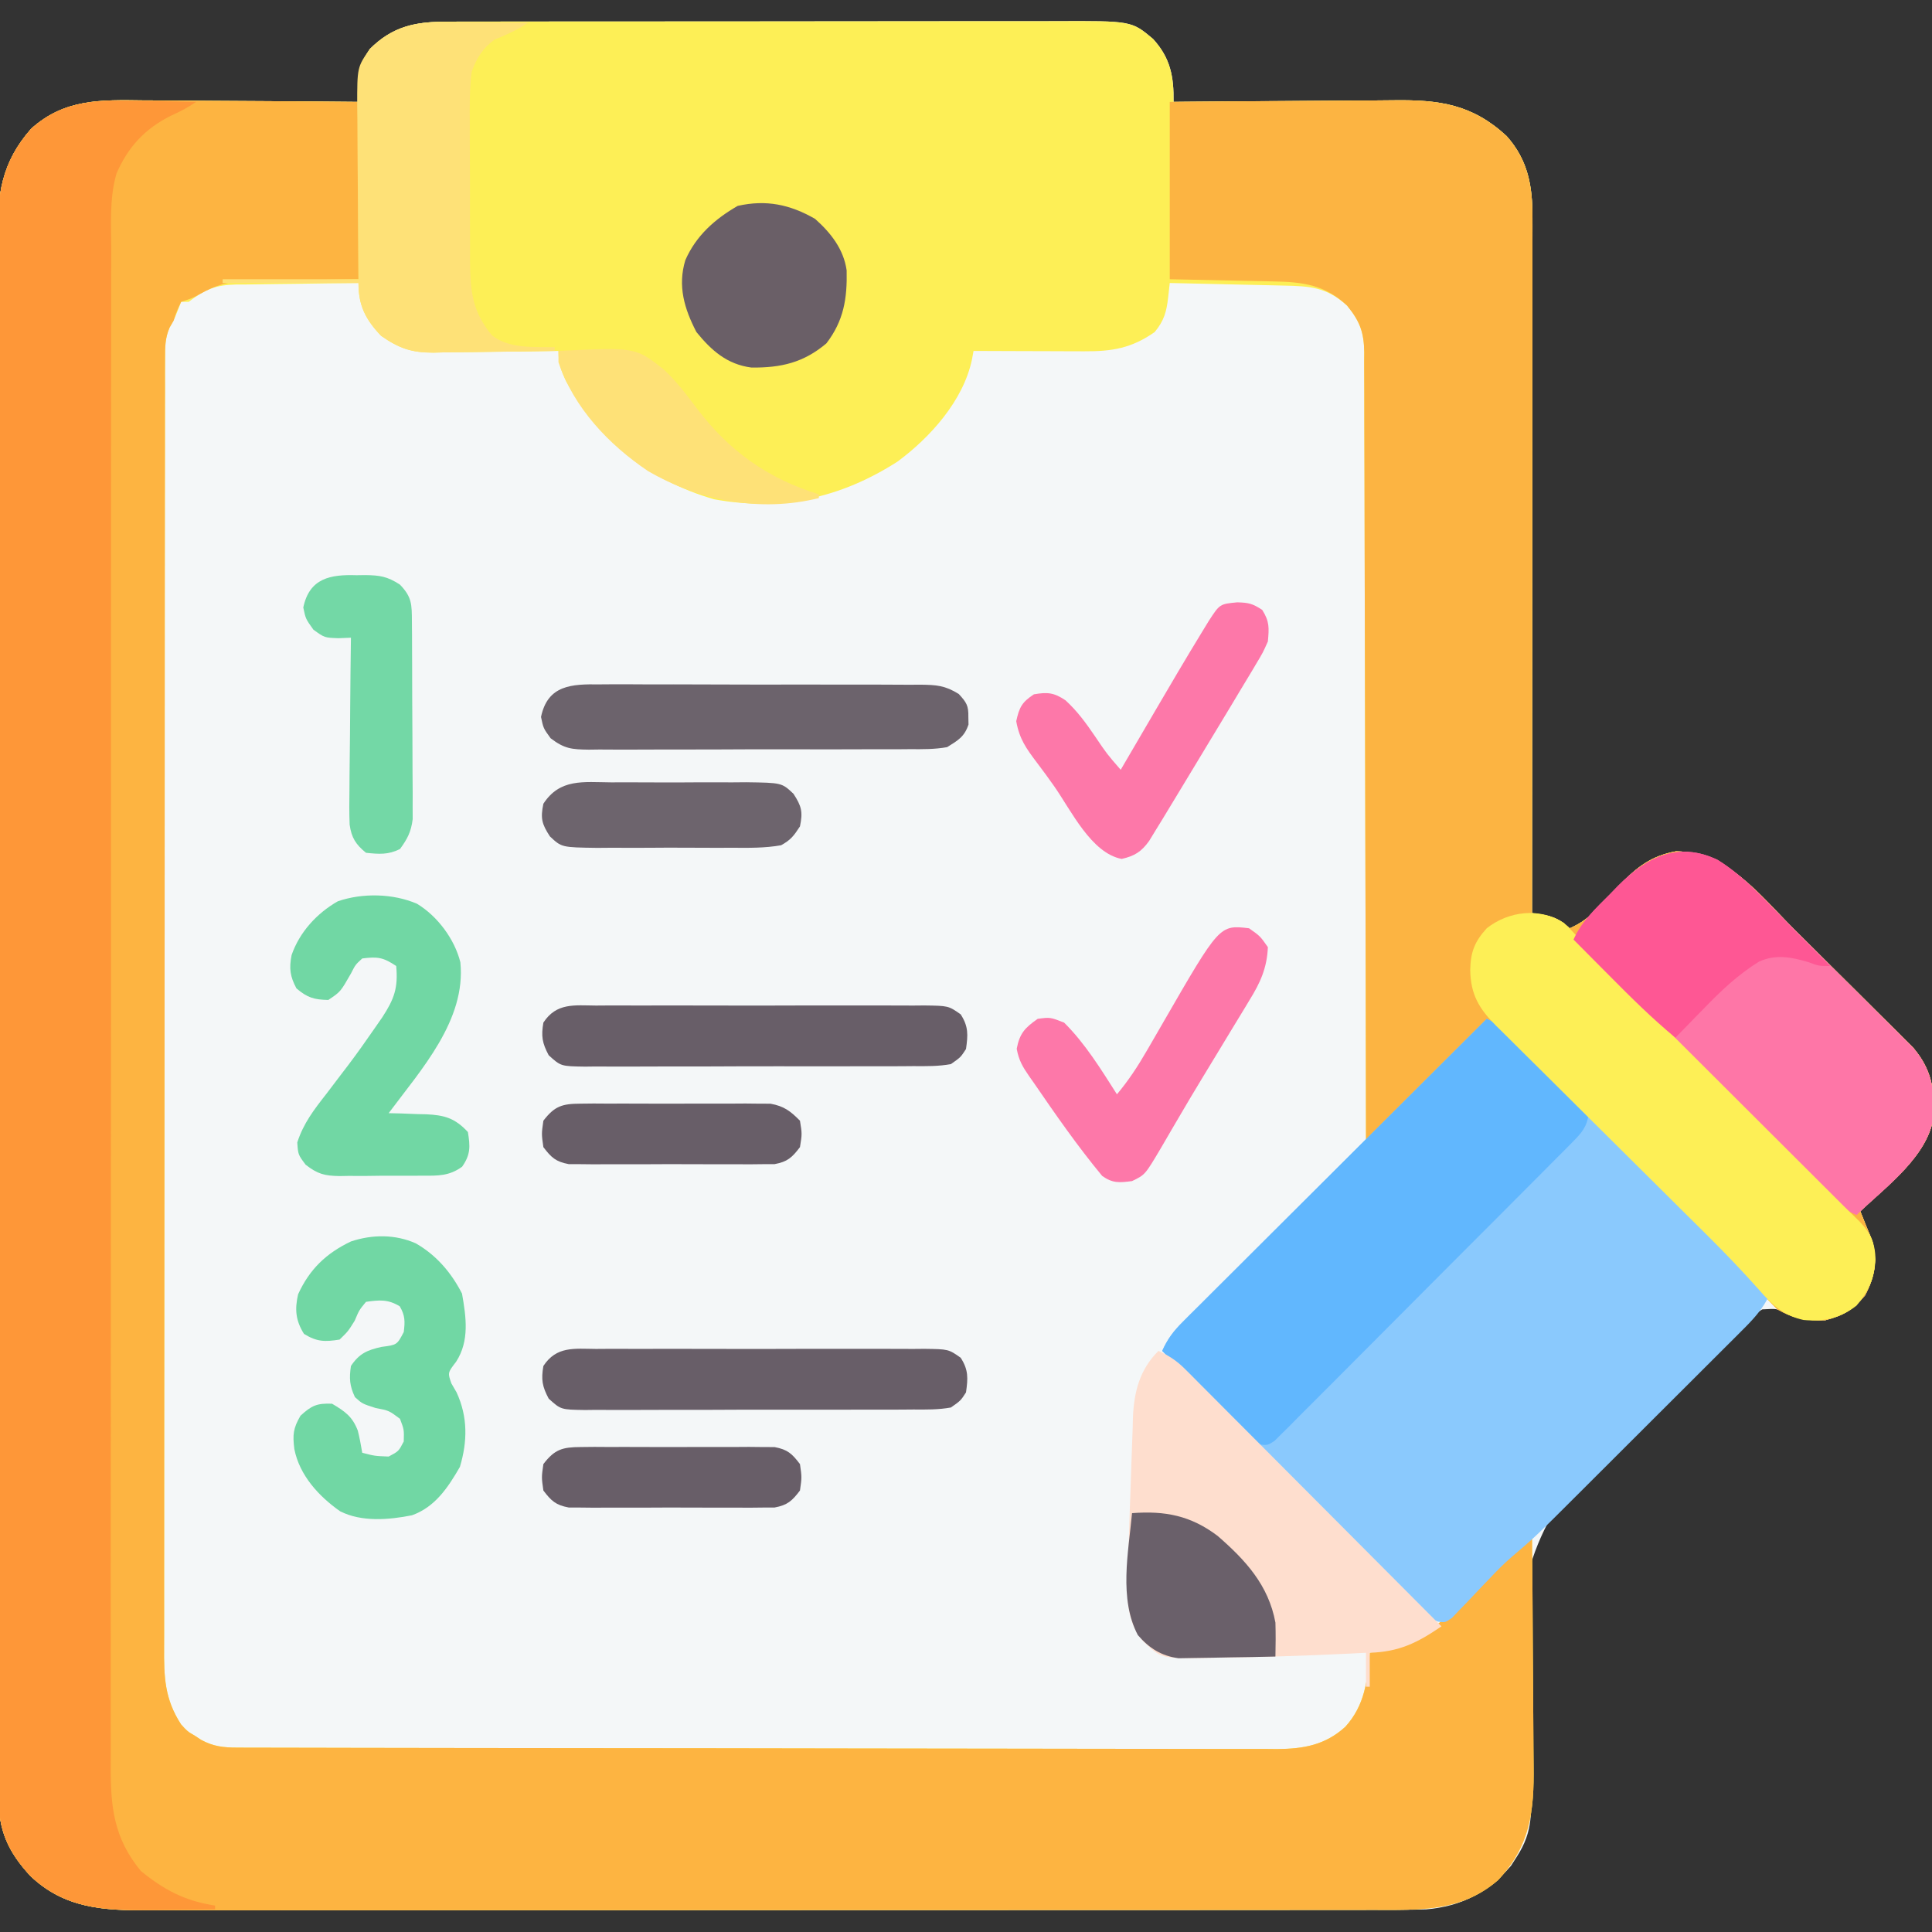 <?xml version="1.0" encoding="UTF-8"?>
<svg version="1.1" xmlns="http://www.w3.org/2000/svg" width="512" height="512">
<rect width="100%" height="100%" fill="#333333" stroke="none"/>
<path d="M0 0 C1.127 -0.006 1.127 -0.006 2.276 -0.012 C4.776 -0.022 7.276 -0.018 9.776 -0.014 C11.575 -0.018 13.374 -0.023 15.174 -0.029 C20.05 -0.043 24.926 -0.043 29.802 -0.041 C33.877 -0.04 37.953 -0.045 42.028 -0.049 C51.646 -0.061 61.263 -0.061 70.88 -0.055 C80.791 -0.049 90.701 -0.061 100.612 -0.083 C109.131 -0.1 117.65 -0.106 126.169 -0.103 C131.253 -0.101 136.336 -0.104 141.42 -0.118 C146.202 -0.13 150.984 -0.128 155.766 -0.115 C157.516 -0.113 159.267 -0.116 161.018 -0.124 C181.091 -0.212 181.091 -0.212 186.796 4.571 C191.442 9.648 192.335 14.63 192.233 21.261 C193.575 21.247 193.575 21.247 194.944 21.234 C203.403 21.153 211.862 21.093 220.321 21.053 C224.669 21.033 229.017 21.004 233.366 20.959 C237.567 20.915 241.768 20.892 245.97 20.881 C247.568 20.874 249.165 20.859 250.763 20.838 C262.723 20.682 271.445 21.933 280.507 30.327 C286.231 36.738 287.387 43.699 287.354 52.031 C287.355 53.212 287.355 53.212 287.356 54.417 C287.358 57.058 287.352 59.699 287.347 62.34 C287.347 64.232 287.347 66.124 287.347 68.016 C287.348 73.156 287.342 78.297 287.335 83.437 C287.329 88.807 287.328 94.178 287.327 99.548 C287.324 109.72 287.315 119.891 287.305 130.062 C287.294 141.641 287.289 153.22 287.284 164.799 C287.273 188.62 287.256 212.44 287.233 236.261 C288.174 236.393 289.115 236.526 290.085 236.663 C293.333 237.28 294.796 238.104 297.233 240.261 C300.331 238.892 302.346 237.351 304.659 234.89 C305.291 234.233 305.924 233.576 306.575 232.899 C307.882 231.523 309.184 230.143 310.481 228.759 C315.035 224.049 318.82 221.065 325.421 219.862 C339.095 220.039 347.511 231.378 356.534 240.358 C357.246 241.066 357.246 241.066 357.972 241.787 C360.474 244.275 362.974 246.765 365.471 249.258 C368.037 251.819 370.613 254.37 373.191 256.92 C375.187 258.898 377.177 260.882 379.164 262.868 C380.568 264.267 381.979 265.66 383.39 267.052 C384.245 267.91 385.1 268.768 385.981 269.652 C386.732 270.399 387.482 271.146 388.256 271.916 C393.073 277.628 393.917 282.758 393.687 290.03 C392.212 300.546 381.527 308.259 374.233 315.261 C375.275 317.875 376.326 320.481 377.421 323.073 C378.816 328.548 378.112 332.598 375.483 337.573 C372.291 341.387 369.767 342.848 364.983 344.136 C360.849 344.274 358.143 343.456 354.347 341.952 C351.97 341.053 351.97 341.053 348.233 341.261 C346.112 342.622 344.235 343.983 342.287 345.562 C341.703 346.027 341.119 346.492 340.518 346.971 C332.78 353.202 325.351 359.78 318.046 366.511 C317.339 367.16 316.632 367.809 315.904 368.477 C297.265 385.757 284.987 400.987 283.924 427.05 C283.646 440.06 284.539 453.295 286.307 466.186 C287.331 473.913 287.592 479.539 283.233 486.261 C282.456 487.475 282.456 487.475 281.663 488.714 C275.572 495.753 268.52 499.465 259.233 500.261 C254.532 500.408 249.831 500.4 245.127 500.394 C243.679 500.396 242.232 500.399 240.785 500.401 C236.816 500.407 232.847 500.407 228.878 500.406 C224.595 500.406 220.311 500.411 216.027 500.416 C207.638 500.424 199.25 500.427 190.861 500.428 C184.042 500.428 177.223 500.43 170.404 500.433 C151.067 500.442 131.731 500.447 112.394 500.446 C111.352 500.446 110.31 500.446 109.236 500.446 C107.671 500.446 107.671 500.446 106.075 500.446 C89.161 500.445 72.248 500.455 55.335 500.469 C37.965 500.484 20.596 500.49 3.226 500.49 C-6.524 500.489 -16.275 500.492 -26.025 500.503 C-34.326 500.512 -42.627 500.514 -50.927 500.507 C-55.161 500.504 -59.395 500.504 -63.629 500.513 C-67.508 500.52 -71.386 500.519 -75.265 500.51 C-76.666 500.509 -78.066 500.511 -79.466 500.516 C-91.423 500.561 -101.709 499.993 -110.716 491.401 C-116.635 484.998 -119.139 479.375 -119.15 470.618 C-119.155 469.877 -119.16 469.136 -119.165 468.372 C-119.178 465.892 -119.169 463.414 -119.161 460.934 C-119.166 459.137 -119.172 457.339 -119.179 455.542 C-119.196 450.606 -119.194 445.67 -119.188 440.734 C-119.185 435.409 -119.2 430.085 -119.212 424.76 C-119.233 414.33 -119.238 403.899 -119.236 393.469 C-119.235 384.991 -119.238 376.513 -119.246 368.035 C-119.248 365.593 -119.25 363.152 -119.252 360.71 C-119.253 359.495 -119.254 358.28 -119.255 357.028 C-119.274 334.043 -119.273 311.057 -119.266 288.071 C-119.261 267.043 -119.282 246.015 -119.315 224.986 C-119.348 203.396 -119.364 181.806 -119.359 160.215 C-119.357 148.093 -119.362 135.971 -119.387 123.849 C-119.408 113.529 -119.412 103.209 -119.393 92.889 C-119.383 87.624 -119.382 82.359 -119.403 77.094 C-119.422 72.272 -119.417 67.451 -119.394 62.629 C-119.39 60.887 -119.394 59.144 -119.408 57.402 C-119.492 45.894 -118.395 37.312 -110.517 28.386 C-101.664 20.395 -91.984 20.719 -80.7 20.87 C-79.054 20.878 -77.408 20.883 -75.761 20.887 C-71.456 20.902 -67.151 20.942 -62.845 20.986 C-58.441 21.027 -54.036 21.045 -49.632 21.065 C-41.01 21.108 -32.388 21.176 -23.767 21.261 C-23.79 20.006 -23.813 18.752 -23.837 17.46 C-23.914 13.311 -23.112 10.779 -20.767 7.261 C-14.657 1.151 -8.403 -0.046 0 0 Z " fill="#F4F7F8" transform="translate(118.767,5.739)"/>
<path d="M0 0 C1.127 -0.006 1.127 -0.006 2.276 -0.012 C4.776 -0.022 7.276 -0.018 9.776 -0.014 C11.575 -0.018 13.374 -0.023 15.174 -0.029 C20.05 -0.043 24.926 -0.043 29.802 -0.041 C33.877 -0.04 37.953 -0.045 42.028 -0.049 C51.646 -0.061 61.263 -0.061 70.88 -0.055 C80.791 -0.049 90.701 -0.061 100.612 -0.083 C109.131 -0.1 117.65 -0.106 126.169 -0.103 C131.253 -0.101 136.336 -0.104 141.42 -0.118 C146.202 -0.13 150.984 -0.128 155.766 -0.115 C157.516 -0.113 159.267 -0.116 161.018 -0.124 C181.091 -0.212 181.091 -0.212 186.796 4.571 C191.442 9.648 192.335 14.63 192.233 21.261 C193.575 21.247 193.575 21.247 194.944 21.234 C203.403 21.153 211.862 21.093 220.321 21.053 C224.669 21.033 229.017 21.004 233.366 20.959 C237.567 20.915 241.768 20.892 245.97 20.881 C247.568 20.874 249.165 20.859 250.763 20.838 C262.723 20.682 271.445 21.933 280.507 30.327 C286.231 36.738 287.387 43.699 287.354 52.031 C287.355 53.212 287.355 53.212 287.356 54.417 C287.358 57.058 287.352 59.699 287.347 62.34 C287.347 64.232 287.347 66.124 287.347 68.016 C287.348 73.156 287.342 78.297 287.335 83.437 C287.329 88.807 287.328 94.178 287.327 99.548 C287.324 109.72 287.315 119.891 287.305 130.062 C287.294 141.641 287.289 153.22 287.284 164.799 C287.273 188.62 287.256 212.44 287.233 236.261 C288.174 236.393 289.115 236.526 290.085 236.663 C293.333 237.28 294.796 238.104 297.233 240.261 C300.331 238.892 302.346 237.351 304.659 234.89 C305.291 234.233 305.924 233.576 306.575 232.899 C307.882 231.523 309.184 230.143 310.481 228.759 C315.035 224.049 318.82 221.065 325.421 219.862 C339.095 220.039 347.511 231.378 356.534 240.358 C357.246 241.066 357.246 241.066 357.972 241.787 C360.474 244.275 362.974 246.765 365.471 249.258 C368.037 251.819 370.613 254.37 373.191 256.92 C375.187 258.898 377.177 260.882 379.164 262.868 C380.568 264.267 381.979 265.66 383.39 267.052 C384.245 267.91 385.1 268.768 385.981 269.652 C386.732 270.399 387.482 271.146 388.256 271.916 C393.073 277.628 393.917 282.758 393.687 290.03 C392.212 300.546 381.527 308.259 374.233 315.261 C375.275 317.875 376.326 320.481 377.421 323.073 C378.816 328.548 378.112 332.598 375.483 337.573 C372.291 341.387 369.767 342.848 364.983 344.136 C359.948 344.304 356.631 343.769 352.233 341.261 C350.549 339.593 348.938 337.85 347.379 336.064 C343.087 331.245 338.672 326.588 334.11 322.023 C333.478 321.391 332.845 320.758 332.194 320.106 C330.184 318.098 328.172 316.094 326.159 314.089 C324.74 312.671 323.321 311.254 321.902 309.836 C318.207 306.144 314.509 302.456 310.81 298.769 C307.02 294.989 303.233 291.207 299.446 287.425 C292.045 280.034 284.64 272.646 277.233 265.261 C274.376 266.557 272.332 267.918 270.133 270.15 C269.556 270.73 268.979 271.311 268.384 271.909 C267.469 272.845 267.469 272.845 266.534 273.8 C265.899 274.441 265.263 275.081 264.608 275.742 C262.582 277.785 260.564 279.835 258.546 281.886 C256.516 283.943 254.486 285.998 252.452 288.051 C251.187 289.328 249.925 290.608 248.666 291.89 C247.207 293.366 245.723 294.816 244.233 296.261 C243.903 296.261 243.573 296.261 243.233 296.261 C243.232 295.158 243.23 294.056 243.229 292.92 C243.192 266.104 243.133 239.289 243.05 212.474 C243.01 199.506 242.977 186.539 242.962 173.571 C242.949 162.27 242.923 150.969 242.879 139.667 C242.856 133.682 242.841 127.697 242.842 121.712 C242.842 116.08 242.824 110.448 242.792 104.816 C242.784 102.748 242.782 100.68 242.788 98.612 C242.794 95.789 242.776 92.967 242.752 90.144 C242.76 89.325 242.768 88.506 242.776 87.662 C242.697 82.403 241.678 79.453 238.233 75.261 C232.82 70.375 228.474 70.085 221.409 69.944 C220.548 69.924 219.686 69.903 218.799 69.881 C216.048 69.816 213.297 69.757 210.546 69.698 C208.681 69.655 206.815 69.611 204.95 69.567 C200.378 69.46 195.806 69.359 191.233 69.261 C191.021 71.156 191.021 71.156 190.804 73.089 C190.381 76.857 189.721 79.275 187.233 82.261 C181.128 86.543 175.922 87.405 168.628 87.358 C167.789 87.357 166.95 87.356 166.085 87.354 C163.405 87.348 160.726 87.336 158.046 87.323 C156.229 87.318 154.412 87.314 152.595 87.31 C148.141 87.299 143.687 87.281 139.233 87.261 C139.09 88.034 138.947 88.807 138.8 89.604 C136.482 100.479 127.772 110.165 119.085 116.589 C104.091 126.205 88.084 129.786 70.483 126.577 C53.108 121.544 40.122 111.011 31.233 95.261 C29.868 92.261 29.233 90.575 29.233 87.261 C27.471 87.292 27.471 87.292 25.673 87.324 C21.291 87.397 16.91 87.443 12.528 87.48 C10.636 87.5 8.743 87.528 6.851 87.562 C4.123 87.611 1.396 87.634 -1.333 87.651 C-2.591 87.682 -2.591 87.682 -3.875 87.714 C-9.682 87.716 -12.985 86.592 -17.767 83.261 C-21.885 78.92 -23.767 75.262 -23.767 69.261 C-29.211 69.305 -34.655 69.375 -40.1 69.468 C-41.95 69.496 -43.801 69.518 -45.651 69.532 C-48.318 69.553 -50.983 69.6 -53.649 69.651 C-54.883 69.653 -54.883 69.653 -56.141 69.655 C-61.652 69.794 -64.403 70.91 -68.767 74.261 C-69.427 74.261 -70.087 74.261 -70.767 74.261 C-71.055 75.003 -71.344 75.746 -71.642 76.511 C-72.767 79.261 -72.767 79.261 -73.821 81.052 C-75.052 83.928 -75.02 86.225 -75.024 89.353 C-75.03 90.61 -75.037 91.867 -75.043 93.162 C-75.04 94.56 -75.037 95.957 -75.034 97.355 C-75.038 98.838 -75.042 100.32 -75.048 101.803 C-75.06 105.883 -75.06 109.963 -75.057 114.043 C-75.057 118.441 -75.068 122.84 -75.077 127.238 C-75.094 135.857 -75.1 144.477 -75.101 153.096 C-75.102 160.102 -75.106 167.108 -75.112 174.114 C-75.13 193.972 -75.139 213.829 -75.137 233.686 C-75.137 235.293 -75.137 235.293 -75.137 236.932 C-75.137 238.004 -75.137 239.076 -75.137 240.181 C-75.136 257.557 -75.155 274.934 -75.183 292.31 C-75.212 310.146 -75.226 327.982 -75.224 345.819 C-75.224 355.835 -75.229 365.851 -75.251 375.867 C-75.269 384.395 -75.273 392.923 -75.26 401.452 C-75.253 405.803 -75.253 410.154 -75.27 414.506 C-75.286 418.491 -75.283 422.475 -75.266 426.46 C-75.263 427.9 -75.266 429.341 -75.277 430.781 C-75.335 438.698 -75.143 444.532 -70.767 451.261 C-69.073 453.116 -69.073 453.116 -67.204 454.198 C-66.625 454.578 -66.046 454.959 -65.45 455.351 C-62.2 457.108 -59.525 457.387 -55.906 457.395 C-54.899 457.399 -53.891 457.404 -52.853 457.408 C-51.187 457.408 -51.187 457.408 -49.488 457.408 C-48.311 457.412 -47.134 457.415 -45.921 457.419 C-42.648 457.428 -39.376 457.433 -36.103 457.435 C-32.575 457.439 -29.047 457.449 -25.52 457.458 C-16.997 457.477 -8.475 457.487 0.048 457.496 C4.061 457.501 8.074 457.506 12.087 457.511 C25.427 457.528 38.768 457.543 52.108 457.55 C55.57 457.552 59.032 457.554 62.494 457.556 C63.355 457.556 64.215 457.557 65.102 457.557 C79.041 457.566 92.981 457.591 106.92 457.623 C121.231 457.657 135.542 457.675 149.852 457.678 C157.887 457.68 165.922 457.689 173.958 457.714 C180.801 457.736 187.644 457.744 194.487 457.734 C197.978 457.73 201.468 457.732 204.959 457.751 C208.746 457.769 212.533 457.762 216.32 457.748 C217.419 457.759 218.518 457.77 219.651 457.782 C226.707 457.722 232.389 456.744 237.753 451.884 C242.968 446.119 243.608 439.67 244.233 432.261 C244.923 432.114 245.613 431.967 246.323 431.815 C247.263 431.591 248.203 431.367 249.171 431.136 C250.087 430.927 251.004 430.718 251.948 430.503 C261.739 426.801 268.605 419.238 275.733 411.886 C277.23 410.354 278.728 408.825 280.229 407.299 C281.571 405.932 282.907 404.559 284.243 403.185 C286.233 401.261 286.233 401.261 287.233 401.261 C287.326 411.014 287.397 420.768 287.441 430.522 C287.461 435.052 287.49 439.581 287.535 444.111 C287.579 448.488 287.603 452.864 287.613 457.241 C287.62 458.905 287.635 460.57 287.656 462.234 C287.807 474.27 286.786 483.332 278.288 492.468 C268.545 500.969 257.323 500.409 245.127 500.394 C243.679 500.396 242.232 500.399 240.785 500.401 C236.816 500.407 232.847 500.407 228.878 500.406 C224.595 500.406 220.311 500.411 216.027 500.416 C207.638 500.424 199.25 500.427 190.861 500.428 C184.042 500.428 177.223 500.43 170.404 500.433 C151.067 500.442 131.731 500.447 112.394 500.446 C111.352 500.446 110.31 500.446 109.236 500.446 C107.671 500.446 107.671 500.446 106.075 500.446 C89.161 500.445 72.248 500.455 55.335 500.469 C37.965 500.484 20.596 500.49 3.226 500.49 C-6.524 500.489 -16.275 500.492 -26.025 500.503 C-34.326 500.512 -42.627 500.514 -50.927 500.507 C-55.161 500.504 -59.395 500.504 -63.629 500.513 C-67.508 500.52 -71.386 500.519 -75.265 500.51 C-76.666 500.509 -78.066 500.511 -79.466 500.516 C-91.423 500.561 -101.709 499.993 -110.716 491.401 C-116.635 484.998 -119.139 479.375 -119.15 470.618 C-119.155 469.877 -119.16 469.136 -119.165 468.372 C-119.178 465.892 -119.169 463.414 -119.161 460.934 C-119.166 459.137 -119.172 457.339 -119.179 455.542 C-119.196 450.606 -119.194 445.67 -119.188 440.734 C-119.185 435.409 -119.2 430.085 -119.212 424.76 C-119.233 414.33 -119.238 403.899 -119.236 393.469 C-119.235 384.991 -119.238 376.513 -119.246 368.035 C-119.248 365.593 -119.25 363.152 -119.252 360.71 C-119.253 359.495 -119.254 358.28 -119.255 357.028 C-119.274 334.043 -119.273 311.057 -119.266 288.071 C-119.261 267.043 -119.282 246.015 -119.315 224.986 C-119.348 203.396 -119.364 181.806 -119.359 160.215 C-119.357 148.093 -119.362 135.971 -119.387 123.849 C-119.408 113.529 -119.412 103.209 -119.393 92.889 C-119.383 87.624 -119.382 82.359 -119.403 77.094 C-119.422 72.272 -119.417 67.451 -119.394 62.629 C-119.39 60.887 -119.394 59.144 -119.408 57.402 C-119.492 45.894 -118.395 37.312 -110.517 28.386 C-101.664 20.395 -91.984 20.719 -80.7 20.87 C-79.054 20.878 -77.408 20.883 -75.761 20.887 C-71.456 20.902 -67.151 20.942 -62.845 20.986 C-58.441 21.027 -54.036 21.045 -49.632 21.065 C-41.01 21.108 -32.388 21.176 -23.767 21.261 C-23.79 20.006 -23.813 18.752 -23.837 17.46 C-23.914 13.311 -23.112 10.779 -20.767 7.261 C-14.657 1.151 -8.403 -0.046 0 0 Z " fill="#FDEF56" transform="translate(118.767,5.739)"/>
<path d="M0 0 C1.646 0.007 3.292 0.013 4.939 0.017 C9.244 0.032 13.55 0.072 17.855 0.116 C23.036 0.164 28.216 0.182 33.397 0.206 C41.243 0.244 49.088 0.321 56.934 0.391 C56.934 15.901 56.934 31.411 56.934 47.391 C39.434 47.641 39.434 47.641 33.959 47.688 C32.503 47.718 31.046 47.749 29.59 47.781 C28.485 47.783 28.485 47.783 27.358 47.785 C22.428 47.919 18.974 49.02 14.672 51.439 C12.934 52.391 12.934 52.391 9.934 53.391 C8.813 55.734 8.813 55.734 7.934 58.391 C7.59 58.98 7.246 59.57 6.891 60.178 C5.645 63.057 5.68 65.347 5.676 68.483 C5.67 69.74 5.663 70.997 5.657 72.292 C5.66 73.69 5.663 75.087 5.666 76.485 C5.662 77.967 5.658 79.45 5.652 80.933 C5.64 85.013 5.64 89.093 5.643 93.173 C5.643 97.571 5.632 101.97 5.623 106.368 C5.606 114.987 5.601 123.607 5.599 132.226 C5.599 139.232 5.594 146.238 5.588 153.244 C5.57 173.102 5.561 192.959 5.563 212.816 C5.563 214.423 5.563 214.423 5.563 216.062 C5.563 217.134 5.563 218.206 5.563 219.311 C5.564 236.687 5.545 254.064 5.517 271.44 C5.488 289.276 5.474 307.112 5.476 324.949 C5.477 334.965 5.471 344.981 5.45 354.997 C5.431 363.525 5.427 372.053 5.441 380.582 C5.447 384.933 5.447 389.284 5.43 393.636 C5.414 397.621 5.417 401.605 5.434 405.59 C5.437 407.03 5.434 408.47 5.423 409.911 C5.366 417.828 5.558 423.662 9.934 430.391 C11.627 432.246 11.627 432.246 13.496 433.328 C14.075 433.708 14.654 434.089 15.25 434.48 C18.5 436.238 21.175 436.517 24.794 436.525 C25.802 436.529 26.809 436.534 27.848 436.538 C29.513 436.538 29.513 436.538 31.212 436.538 C32.389 436.541 33.566 436.545 34.779 436.549 C38.052 436.558 41.325 436.563 44.597 436.565 C48.125 436.569 51.653 436.579 55.181 436.588 C63.703 436.607 72.225 436.617 80.748 436.626 C84.761 436.631 88.774 436.636 92.787 436.641 C106.128 436.658 119.468 436.673 132.808 436.68 C136.27 436.682 139.732 436.684 143.195 436.686 C144.055 436.686 144.916 436.687 145.802 436.687 C159.742 436.696 173.681 436.721 187.621 436.753 C201.931 436.786 216.242 436.804 230.552 436.808 C238.588 436.81 246.623 436.819 254.658 436.844 C261.501 436.866 268.344 436.874 275.187 436.864 C278.678 436.86 282.168 436.861 285.659 436.881 C289.446 436.899 293.233 436.892 297.02 436.878 C298.119 436.889 299.218 436.9 300.351 436.912 C307.407 436.852 313.089 435.874 318.453 431.014 C323.669 425.249 324.308 418.8 324.934 411.391 C325.623 411.244 326.313 411.097 327.023 410.945 C327.963 410.721 328.903 410.497 329.871 410.266 C330.788 410.057 331.704 409.848 332.648 409.633 C342.439 405.931 349.305 398.368 356.434 391.016 C357.93 389.484 359.428 387.955 360.929 386.429 C362.272 385.062 363.608 383.689 364.943 382.315 C366.934 380.391 366.934 380.391 367.934 380.391 C368.027 390.144 368.097 399.898 368.141 409.652 C368.162 414.182 368.19 418.711 368.235 423.241 C368.279 427.618 368.303 431.994 368.313 436.371 C368.32 438.035 368.335 439.7 368.357 441.364 C368.507 453.4 367.486 462.462 358.988 471.598 C349.246 480.099 338.023 479.539 325.827 479.524 C324.38 479.526 322.932 479.529 321.485 479.531 C317.516 479.537 313.547 479.537 309.578 479.536 C305.295 479.536 301.011 479.541 296.727 479.546 C288.339 479.554 279.95 479.557 271.561 479.558 C264.742 479.558 257.923 479.56 251.104 479.563 C231.767 479.572 212.431 479.577 193.094 479.576 C192.052 479.576 191.01 479.576 189.937 479.576 C188.371 479.576 188.371 479.576 186.775 479.576 C169.862 479.575 152.948 479.585 136.035 479.599 C118.666 479.613 101.296 479.62 83.926 479.619 C74.176 479.619 64.425 479.622 54.675 479.633 C46.374 479.642 38.074 479.644 29.773 479.637 C25.539 479.634 21.305 479.634 17.071 479.642 C13.192 479.65 9.314 479.649 5.435 479.64 C4.035 479.639 2.634 479.64 1.234 479.646 C-10.723 479.691 -21.009 479.122 -30.016 470.531 C-35.935 464.128 -38.439 458.505 -38.45 449.748 C-38.454 449.007 -38.459 448.266 -38.465 447.502 C-38.477 445.022 -38.469 442.543 -38.461 440.064 C-38.466 438.267 -38.472 436.469 -38.479 434.672 C-38.496 429.736 -38.493 424.8 -38.488 419.864 C-38.485 414.539 -38.5 409.215 -38.512 403.89 C-38.533 393.46 -38.538 383.029 -38.536 372.599 C-38.534 364.121 -38.538 355.643 -38.546 347.165 C-38.548 344.723 -38.55 342.282 -38.552 339.84 C-38.553 338.625 -38.554 337.41 -38.555 336.158 C-38.574 313.173 -38.573 290.187 -38.566 267.201 C-38.561 246.173 -38.581 225.144 -38.615 204.116 C-38.648 182.526 -38.663 160.936 -38.659 139.345 C-38.657 127.223 -38.662 115.101 -38.687 102.979 C-38.708 92.659 -38.711 82.339 -38.692 72.019 C-38.683 66.754 -38.682 61.489 -38.703 56.224 C-38.722 51.402 -38.717 46.581 -38.694 41.759 C-38.69 40.016 -38.694 38.274 -38.708 36.532 C-38.791 25.024 -37.695 16.442 -29.816 7.516 C-20.964 -0.475 -11.284 -0.151 0 0 Z " fill="#FDB441" transform="translate(38.066,26.609)"/>
<path d="M0 0 C18.107 -0.16 18.107 -0.16 25.865 -0.195 C31.145 -0.219 36.425 -0.247 41.705 -0.302 C45.965 -0.345 50.224 -0.369 54.485 -0.38 C56.104 -0.387 57.724 -0.401 59.344 -0.423 C71.375 -0.578 80.154 0.619 89.273 9.066 C94.998 15.477 96.153 22.438 96.12 30.77 C96.121 31.558 96.122 32.345 96.123 33.156 C96.124 35.797 96.119 38.438 96.114 41.079 C96.113 42.971 96.113 44.863 96.114 46.756 C96.114 51.896 96.108 57.036 96.101 62.176 C96.095 67.546 96.095 72.917 96.093 78.288 C96.09 88.459 96.082 98.63 96.072 108.802 C96.061 120.381 96.055 131.96 96.05 143.539 C96.04 167.359 96.022 191.18 96 215 C96.941 215.133 97.882 215.266 98.852 215.402 C102.1 216.019 103.562 216.843 106 219 C109.098 217.631 111.112 216.09 113.426 213.629 C114.058 212.972 114.69 212.315 115.342 211.639 C116.648 210.262 117.95 208.882 119.248 207.498 C123.801 202.788 127.587 199.804 134.188 198.602 C147.862 198.778 156.278 210.117 165.301 219.098 C166.012 219.805 166.012 219.805 166.738 220.527 C169.241 223.014 171.74 225.504 174.238 227.997 C176.804 230.558 179.38 233.11 181.957 235.659 C183.954 237.637 185.943 239.621 187.931 241.607 C189.335 243.007 190.746 244.399 192.157 245.791 C193.012 246.649 193.867 247.507 194.747 248.391 C195.874 249.512 195.874 249.512 197.023 250.655 C201.839 256.367 202.683 261.497 202.453 268.77 C200.978 279.285 190.294 286.998 183 294 C184.041 296.614 185.093 299.22 186.188 301.812 C187.583 307.287 186.878 311.337 184.25 316.312 C181.057 320.126 178.533 321.587 173.75 322.875 C168.715 323.043 165.397 322.509 161 320 C159.316 318.332 157.705 316.589 156.145 314.804 C151.854 309.984 147.438 305.327 142.876 300.763 C142.244 300.13 141.612 299.497 140.961 298.845 C138.951 296.838 136.938 294.833 134.926 292.828 C133.506 291.411 132.087 289.993 130.668 288.575 C126.973 284.884 123.275 281.196 119.577 277.508 C115.787 273.729 112 269.946 108.213 266.164 C100.811 258.773 93.407 251.386 86 244 C83.143 245.296 81.098 246.658 78.9 248.889 C78.034 249.76 78.034 249.76 77.151 250.648 C76.235 251.584 76.235 251.584 75.301 252.539 C74.347 253.5 74.347 253.5 73.375 254.481 C71.349 256.524 69.33 258.574 67.312 260.625 C65.283 262.682 63.252 264.738 61.218 266.79 C59.954 268.067 58.691 269.347 57.432 270.63 C55.974 272.105 54.489 273.556 53 275 C52.67 275 52.34 275 52 275 C51.999 273.897 51.997 272.795 51.996 271.659 C51.959 244.844 51.9 218.029 51.816 191.213 C51.776 178.246 51.744 165.278 51.729 152.311 C51.716 141.009 51.689 129.708 51.645 118.407 C51.623 112.422 51.607 106.437 51.608 100.452 C51.609 94.819 51.591 89.187 51.559 83.555 C51.55 81.487 51.549 79.419 51.554 77.351 C51.561 74.528 51.543 71.706 51.519 68.884 C51.527 68.065 51.535 67.246 51.542 66.402 C51.463 61.141 50.437 58.2 47 54 C41.218 48.522 35.273 47.704 27.539 47.586 C26.837 47.568 26.136 47.551 25.413 47.532 C22.817 47.47 20.221 47.423 17.625 47.375 C11.809 47.251 5.992 47.127 0 47 C0 31.49 0 15.98 0 0 Z " fill="#FCB442" transform="translate(310,27)"/>
<path d="M0 0 C1.452 0.02 2.905 0.038 4.357 0.055 C7.885 0.098 11.411 0.167 14.938 0.25 C12.621 1.794 10.689 2.832 8.188 3.938 C1.324 7.369 -3.16 12.239 -6.195 19.255 C-8.108 25.86 -7.613 32.919 -7.577 39.741 C-7.582 41.532 -7.59 43.323 -7.598 45.114 C-7.617 50.022 -7.611 54.931 -7.6 59.84 C-7.593 65.138 -7.609 70.437 -7.622 75.736 C-7.644 86.111 -7.644 96.487 -7.635 106.862 C-7.629 115.295 -7.63 123.728 -7.637 132.162 C-7.638 133.362 -7.639 134.562 -7.639 135.799 C-7.641 138.238 -7.643 140.676 -7.645 143.115 C-7.662 165.981 -7.653 188.848 -7.636 211.714 C-7.621 232.633 -7.636 253.551 -7.665 274.469 C-7.694 295.951 -7.705 317.433 -7.696 338.915 C-7.695 341.345 -7.694 343.775 -7.693 346.205 C-7.692 347.998 -7.692 347.998 -7.691 349.828 C-7.689 358.249 -7.699 366.671 -7.713 375.093 C-7.731 385.358 -7.731 395.623 -7.708 405.888 C-7.697 411.125 -7.694 416.361 -7.712 421.598 C-7.729 426.394 -7.723 431.19 -7.698 435.986 C-7.693 437.718 -7.697 439.451 -7.71 441.184 C-7.785 452.086 -6.914 460.35 0.25 469.062 C6.496 474.147 11.923 477.007 19.938 478.25 C19.938 478.58 19.938 478.91 19.938 479.25 C15.83 479.3 11.722 479.336 7.615 479.36 C6.221 479.37 4.827 479.383 3.434 479.401 C-8.915 479.552 -19.651 479.32 -29.012 470.391 C-34.931 463.987 -37.435 458.364 -37.446 449.607 C-37.451 448.866 -37.456 448.125 -37.461 447.361 C-37.474 444.882 -37.465 442.403 -37.457 439.923 C-37.462 438.126 -37.468 436.329 -37.475 434.531 C-37.492 429.595 -37.489 424.659 -37.484 419.723 C-37.481 414.399 -37.496 409.074 -37.508 403.75 C-37.529 393.319 -37.534 382.889 -37.532 372.458 C-37.531 363.98 -37.534 355.502 -37.542 347.024 C-37.544 344.582 -37.546 342.141 -37.548 339.7 C-37.549 338.485 -37.55 337.269 -37.551 336.018 C-37.57 313.032 -37.569 290.046 -37.562 267.061 C-37.557 246.032 -37.578 225.004 -37.611 203.975 C-37.644 182.385 -37.66 160.795 -37.655 139.205 C-37.653 127.083 -37.658 114.961 -37.683 102.839 C-37.704 92.519 -37.707 82.199 -37.689 71.878 C-37.679 66.613 -37.678 61.349 -37.699 56.084 C-37.718 51.261 -37.713 46.44 -37.69 41.618 C-37.686 39.876 -37.69 38.134 -37.704 36.391 C-37.787 24.883 -36.69 16.302 -28.812 7.375 C-20.215 -0.4 -10.975 -0.266 0 0 Z " fill="#FE9738" transform="translate(37.062,26.75)"/>
<path d="M0 0 C2.883 1.307 4.946 2.697 7.176 4.936 C7.779 5.536 8.382 6.136 9.003 6.755 C9.653 7.411 10.302 8.068 10.972 8.745 C11.665 9.437 12.358 10.13 13.072 10.844 C15.36 13.133 17.641 15.43 19.922 17.727 C21.508 19.316 23.094 20.905 24.68 22.493 C28.854 26.675 33.021 30.862 37.188 35.05 C41.44 39.324 45.699 43.591 49.957 47.859 C58.31 56.234 66.657 64.615 75 73 C73.146 77.013 70.504 79.771 67.392 82.851 C66.819 83.425 66.247 84 65.657 84.592 C63.763 86.489 61.862 88.38 59.961 90.27 C58.637 91.592 57.314 92.915 55.991 94.238 C53.215 97.012 50.436 99.783 47.654 102.552 C44.105 106.084 40.563 109.622 37.023 113.163 C34.288 115.898 31.55 118.63 28.812 121.361 C27.506 122.663 26.201 123.967 24.896 125.27 C12.907 137.246 12.907 137.246 6.554 142.658 C4.534 144.402 2.688 146.277 0.859 148.219 C0.181 148.923 -0.497 149.626 -1.195 150.352 C-2.588 151.808 -3.973 153.272 -5.352 154.742 C-6.024 155.436 -6.697 156.129 -7.391 156.844 C-7.989 157.475 -8.588 158.106 -9.204 158.756 C-11 160 -11 160 -12.914 159.754 C-15.275 158.901 -16.413 157.957 -18.176 156.184 C-18.779 155.586 -19.382 154.987 -20.003 154.37 C-20.653 153.71 -21.302 153.049 -21.972 152.369 C-23.011 151.33 -23.011 151.33 -24.072 150.27 C-26.362 147.977 -28.642 145.674 -30.922 143.371 C-32.507 141.78 -34.093 140.19 -35.68 138.6 C-39.856 134.413 -44.023 130.216 -48.188 126.018 C-52.439 121.737 -56.698 117.463 -60.957 113.189 C-69.313 104.801 -77.659 96.404 -86 88 C-84.61 84.867 -82.993 82.745 -80.571 80.33 C-79.861 79.618 -79.151 78.905 -78.42 78.172 C-77.642 77.4 -76.864 76.629 -76.062 75.835 C-74.833 74.605 -74.833 74.605 -73.578 73.35 C-70.867 70.64 -68.148 67.937 -65.43 65.234 C-63.549 63.357 -61.668 61.48 -59.788 59.602 C-55.344 55.164 -50.895 50.731 -46.444 46.3 C-41.376 41.254 -36.314 36.203 -31.252 31.151 C-20.841 20.761 -10.423 10.378 0 0 Z " fill="#8AC9FD" transform="translate(394,270)"/>
<path d="M0 0 C3.798 1.772 6.501 4.162 9.457 7.086 C9.964 7.584 10.471 8.082 10.994 8.596 C12.06 9.647 13.123 10.701 14.183 11.758 C15.812 13.375 17.459 14.973 19.107 16.57 C20.142 17.595 21.175 18.621 22.207 19.648 C22.703 20.125 23.198 20.601 23.709 21.091 C25.066 22.466 25.066 22.466 27 25 C26.684 28.508 25.145 30.234 22.718 32.677 C21.664 33.747 21.664 33.747 20.589 34.84 C19.426 35.999 19.426 35.999 18.239 37.181 C17.426 38.002 16.613 38.824 15.775 39.67 C13.081 42.388 10.375 45.095 7.668 47.801 C6.268 49.206 4.869 50.61 3.47 52.016 C-0.928 56.433 -5.334 60.841 -9.744 65.245 C-14.298 69.792 -18.837 74.354 -23.369 78.923 C-27.259 82.844 -31.158 86.755 -35.066 90.658 C-37.4 92.99 -39.729 95.327 -42.051 97.672 C-44.639 100.282 -47.243 102.876 -49.851 105.466 C-50.62 106.249 -51.39 107.032 -52.183 107.838 C-52.894 108.538 -53.604 109.237 -54.337 109.958 C-54.951 110.573 -55.566 111.189 -56.199 111.822 C-58 113 -58 113 -60.063 112.835 C-63.187 111.488 -65.309 109.056 -67.641 106.652 C-68.168 106.121 -68.695 105.59 -69.238 105.042 C-70.916 103.348 -72.583 101.643 -74.25 99.938 C-75.387 98.785 -76.525 97.633 -77.664 96.482 C-80.451 93.663 -83.228 90.834 -86 88 C-84.61 84.867 -82.993 82.745 -80.571 80.33 C-79.861 79.618 -79.151 78.905 -78.42 78.172 C-77.642 77.4 -76.864 76.629 -76.062 75.835 C-74.833 74.605 -74.833 74.605 -73.578 73.35 C-70.867 70.64 -68.148 67.937 -65.43 65.234 C-63.549 63.357 -61.668 61.48 -59.788 59.602 C-55.344 55.164 -50.895 50.731 -46.444 46.3 C-41.376 41.254 -36.314 36.203 -31.252 31.151 C-20.841 20.761 -10.423 10.378 0 0 Z " fill="#61B7FE" transform="translate(394,270)"/>
<path d="M0 0 C7.556 4.69 13.799 11.959 20.055 18.187 C20.53 18.658 21.004 19.13 21.493 19.616 C23.995 22.103 26.495 24.594 28.992 27.087 C31.559 29.647 34.134 32.199 36.712 34.748 C38.708 36.726 40.698 38.71 42.686 40.697 C44.089 42.096 45.5 43.488 46.911 44.88 C47.766 45.738 48.621 46.596 49.502 47.48 C50.253 48.227 51.004 48.975 51.777 49.744 C56.594 55.457 57.442 60.589 57.204 67.863 C55.69 78.735 44.274 86.848 36.755 94.089 C33.871 92.782 31.809 91.392 29.578 89.153 C28.975 88.553 28.372 87.953 27.751 87.335 C27.102 86.678 26.452 86.021 25.783 85.345 C25.09 84.652 24.397 83.959 23.683 83.245 C21.395 80.956 19.114 78.659 16.833 76.363 C15.247 74.773 13.661 73.184 12.074 71.596 C7.901 67.415 3.733 63.227 -0.433 59.039 C-4.686 54.766 -8.944 50.498 -13.202 46.23 C-21.556 37.855 -29.902 29.474 -38.245 21.089 C-35.888 16.162 -32.392 12.868 -28.558 9.027 C-27.862 8.307 -27.167 7.587 -26.45 6.845 C-18.904 -0.743 -10.43 -5.069 0 0 Z " fill="#FE76A7" transform="translate(455.245,227.911)"/>
<path d="M0 0 C1.942 1.847 3.579 3.611 5.289 5.65 C11.336 12.596 17.987 18.984 24.508 25.48 C25.966 26.937 27.424 28.393 28.881 29.849 C32.701 33.665 36.523 37.478 40.347 41.29 C44.234 45.168 48.119 49.048 52.004 52.928 C58.277 59.192 64.552 65.455 70.83 71.716 C71.912 72.795 72.992 73.875 74.072 74.956 C75.497 76.372 76.94 77.771 78.384 79.168 C81.387 82.296 82.524 85.024 82.594 89.387 C82.218 94.323 80.793 97.579 77.562 101.438 C73.25 104.818 68.95 105.752 63.5 105.246 C58.144 104.031 55.316 101.367 51.758 97.285 C47.355 92.336 42.803 87.581 38.103 82.912 C37.435 82.249 36.768 81.585 36.08 80.901 C34.676 79.51 33.272 78.118 31.867 76.728 C29.632 74.515 27.401 72.298 25.171 70.08 C18.841 63.783 12.506 57.491 6.162 51.208 C2.259 47.343 -1.637 43.47 -5.528 39.593 C-7.005 38.123 -8.486 36.657 -9.969 35.193 C-12.034 33.154 -14.089 31.107 -16.143 29.057 C-16.754 28.458 -17.366 27.859 -17.995 27.242 C-22.467 22.748 -24.71 18.999 -24.812 12.5 C-24.706 7.74 -23.695 5.047 -20.438 1.438 C-14.556 -3.173 -6.385 -4.093 0 0 Z " fill="#FDEF56" transform="translate(414.438,244.562)"/>
<path d="M0 0 C2.837 1.291 4.891 2.642 7.087 4.847 C7.67 5.427 8.253 6.007 8.854 6.605 C9.482 7.24 10.11 7.875 10.756 8.529 C11.427 9.199 12.097 9.869 12.788 10.56 C15.001 12.775 17.208 14.997 19.414 17.219 C20.95 18.759 22.487 20.298 24.024 21.837 C28.068 25.889 32.107 29.947 36.144 34.007 C40.256 38.139 44.375 42.267 48.492 46.395 C56.229 54.152 63.96 61.915 71.687 69.682 C72.79 70.789 73.895 71.895 75 73 C68.591 77.375 63.808 79.748 56 80 C56 82.97 56 85.94 56 89 C55.67 89 55.34 89 55 89 C55 86.03 55 83.06 55 80 C53.604 80.072 52.208 80.144 50.77 80.219 C38.977 80.793 27.181 81.169 15.375 81.312 C14.137 81.342 12.9 81.372 11.624 81.402 C0.713 81.475 0.713 81.475 -4 77 C-9.224 70.98 -8.19 63.45 -8 56 C-7.98 55.169 -7.96 54.338 -7.939 53.482 C-7.79 47.588 -7.592 41.697 -7.365 35.805 C-7.288 33.718 -7.218 31.631 -7.156 29.543 C-7.065 26.49 -6.949 23.439 -6.828 20.387 C-6.805 19.463 -6.782 18.538 -6.758 17.586 C-6.448 10.732 -4.964 4.964 0 0 Z " fill="#FEDECE" transform="translate(307,358)"/>
<path d="M0 0 C1.929 0.01 1.929 0.01 3.896 0.02 C5.234 0.036 6.572 0.053 7.91 0.07 C9.275 0.08 10.641 0.089 12.006 0.098 C15.328 0.121 18.65 0.154 21.973 0.195 C19.051 2.143 16.242 3.392 13.008 4.707 C9.887 6.989 8.273 9.622 6.973 13.195 C6.395 17.718 6.436 22.203 6.477 26.758 C6.474 28.716 6.474 28.716 6.472 30.713 C6.471 33.467 6.483 36.22 6.506 38.974 C6.534 42.487 6.532 46 6.519 49.514 C6.51 52.887 6.526 56.26 6.539 59.633 C6.536 60.887 6.533 62.141 6.53 63.434 C6.616 71.45 7.123 76.746 12.348 83.07 C16.975 86.67 23.371 86.104 28.973 86.195 C28.973 86.525 28.973 86.855 28.973 87.195 C23.547 87.295 18.121 87.367 12.695 87.415 C10.851 87.435 9.007 87.462 7.163 87.497 C4.505 87.546 1.847 87.568 -0.812 87.586 C-1.629 87.607 -2.446 87.627 -3.288 87.648 C-9.031 87.651 -12.293 86.478 -17.027 83.195 C-21.145 78.855 -23.027 75.196 -23.027 69.195 C-34.907 69.195 -46.787 69.195 -59.027 69.195 C-59.027 68.865 -59.027 68.535 -59.027 68.195 C-47.147 68.195 -35.267 68.195 -23.027 68.195 C-23.062 64.295 -23.097 60.394 -23.133 56.375 C-23.156 52.592 -23.174 48.809 -23.192 45.026 C-23.207 42.4 -23.228 39.773 -23.254 37.146 C-23.29 33.368 -23.307 29.591 -23.32 25.812 C-23.336 24.64 -23.351 23.468 -23.367 22.261 C-23.369 12.012 -23.369 12.012 -20.027 7.195 C-14.095 1.263 -8.223 -0.073 0 0 Z " fill="#FEE177" transform="translate(118.027,5.805)"/>
<path d="M0 0 C5.44 3.112 9.417 7.771 12.25 13.312 C13.349 19.542 14.264 25.852 10.688 31.375 C8.44 34.295 8.44 34.295 9.438 37.125 C9.891 37.909 10.345 38.693 10.812 39.5 C13.795 45.968 13.719 52.48 11.688 59.25 C8.572 64.65 5.138 69.874 -1.004 72.062 C-7.102 73.284 -14.369 73.898 -20.062 71 C-25.751 67 -30.831 61.433 -32.188 54.5 C-32.655 50.686 -32.497 49.036 -30.562 45.688 C-27.614 42.972 -26.199 42.34 -22.188 42.5 C-18.739 44.556 -16.821 45.866 -15.367 49.617 C-14.877 51.556 -14.522 53.528 -14.188 55.5 C-10.882 56.354 -10.882 56.354 -7.188 56.5 C-4.541 55.103 -4.541 55.103 -3.188 52.5 C-3.099 49.366 -3.099 49.366 -4.188 46.5 C-7.105 44.312 -7.105 44.312 -10.688 43.625 C-14.188 42.5 -14.188 42.5 -16.125 40.75 C-17.549 37.734 -17.669 35.798 -17.188 32.5 C-14.961 29.16 -12.836 28.281 -9.062 27.438 C-4.972 26.912 -4.972 26.912 -3.188 23.5 C-2.838 20.705 -2.815 19.135 -4.25 16.688 C-7.347 14.789 -9.655 14.995 -13.188 15.5 C-14.996 17.68 -14.996 17.68 -16.188 20.5 C-17.938 23.312 -17.938 23.312 -20.188 25.5 C-24.121 26.132 -26.212 26.1 -29.625 24 C-31.848 20.442 -32.103 17.499 -31.188 13.5 C-28.147 6.842 -23.746 2.632 -17.188 -0.5 C-11.555 -2.377 -5.481 -2.43 0 0 Z " fill="#71D7A4" transform="translate(110.188,329.5)"/>
<path d="M0 0 C5.424 3.271 9.965 9.359 11.5 15.5 C13.06 30.844 1.104 43.946 -7.5 55.5 C-5.855 55.539 -5.855 55.539 -4.176 55.578 C-2.721 55.634 -1.267 55.692 0.188 55.75 C0.909 55.764 1.63 55.778 2.373 55.793 C7.24 56.015 10.038 56.769 13.5 60.5 C14.117 64.341 14.233 66.453 11.97 69.683 C8.564 72.188 5.482 72.093 1.41 72.066 C0.629 72.073 -0.153 72.079 -0.958 72.085 C-2.608 72.092 -4.258 72.089 -5.908 72.076 C-8.426 72.063 -10.941 72.097 -13.459 72.135 C-15.065 72.136 -16.671 72.134 -18.277 72.129 C-19.401 72.149 -19.401 72.149 -20.547 72.169 C-24.517 72.099 -26.333 71.63 -29.5 69.163 C-31.5 66.5 -31.5 66.5 -31.719 63.258 C-30.064 58.157 -27.282 54.565 -24 50.375 C-22.723 48.695 -21.447 47.014 -20.172 45.332 C-19.546 44.513 -18.92 43.694 -18.275 42.85 C-15.852 39.642 -13.532 36.372 -11.25 33.062 C-10.221 31.579 -10.221 31.579 -9.172 30.066 C-6.059 25.288 -4.959 22.346 -5.5 16.5 C-8.97 14.186 -10.418 13.99 -14.5 14.5 C-16.305 16.155 -16.305 16.155 -17.5 18.5 C-20.269 23.346 -20.269 23.346 -23.5 25.5 C-27.295 25.419 -29.024 24.903 -31.938 22.438 C-33.64 19.237 -33.911 17.186 -33.23 13.617 C-31.137 7.55 -26.517 2.495 -20.969 -0.652 C-14.425 -2.899 -6.385 -2.738 0 0 Z " fill="#71D7A4" transform="translate(110.5,239.5)"/>
<path d="M0 0 C1.481 -0.011 1.481 -0.011 2.993 -0.022 C6.253 -0.039 9.513 -0.019 12.773 0.002 C15.041 0.001 17.309 -0.001 19.577 -0.005 C24.328 -0.008 29.079 0.007 33.83 0.034 C39.92 0.068 46.009 0.062 52.099 0.044 C56.782 0.033 61.464 0.042 66.146 0.057 C68.392 0.062 70.637 0.062 72.883 0.055 C76.021 0.05 79.158 0.07 82.297 0.098 C83.225 0.091 84.153 0.085 85.109 0.078 C89.323 0.14 91.571 0.272 95.223 2.539 C97.29 4.785 97.832 5.626 97.773 8.631 C97.793 9.621 97.793 9.621 97.812 10.631 C96.734 13.879 95.04 14.836 92.148 16.631 C88.866 17.225 85.626 17.188 82.297 17.165 C80.816 17.177 80.816 17.177 79.304 17.191 C76.044 17.213 72.784 17.207 69.523 17.198 C67.256 17.203 64.988 17.209 62.72 17.216 C57.969 17.227 53.218 17.222 48.467 17.208 C42.377 17.19 36.287 17.214 30.197 17.249 C25.515 17.271 20.833 17.27 16.151 17.261 C13.905 17.26 11.66 17.267 9.414 17.282 C6.276 17.299 3.139 17.285 0 17.262 C-1.392 17.28 -1.392 17.28 -2.812 17.298 C-7.315 17.231 -9.249 17.091 -12.928 14.279 C-14.852 11.631 -14.852 11.631 -15.477 8.631 C-13.701 0.11 -7.289 -0.092 0 0 Z " fill="#6C636C" transform="translate(158.852,181.369)"/>
<path d="M0 0 C1.009 -0.007 2.017 -0.014 3.056 -0.021 C6.392 -0.039 9.727 -0.027 13.062 -0.014 C15.379 -0.016 17.695 -0.02 20.012 -0.025 C24.867 -0.031 29.723 -0.023 34.578 -0.004 C40.806 0.019 47.033 0.006 53.261 -0.018 C58.045 -0.033 62.828 -0.028 67.612 -0.018 C69.908 -0.015 72.205 -0.018 74.501 -0.028 C77.71 -0.038 80.917 -0.022 84.125 0 C85.553 -0.012 85.553 -0.012 87.009 -0.025 C93.406 0.058 93.406 0.058 96.652 2.331 C98.734 5.559 98.599 7.765 98.062 11.518 C96.652 13.703 96.652 13.703 94.062 15.518 C90.754 16.124 87.48 16.074 84.125 16.051 C82.612 16.064 82.612 16.064 81.069 16.077 C77.733 16.1 74.398 16.093 71.062 16.084 C68.746 16.089 66.43 16.095 64.113 16.103 C59.258 16.113 54.402 16.109 49.547 16.094 C43.319 16.077 37.092 16.1 30.864 16.135 C26.08 16.157 21.297 16.156 16.513 16.148 C14.217 16.147 11.92 16.154 9.624 16.168 C6.415 16.186 3.208 16.171 0 16.149 C-0.952 16.16 -1.904 16.172 -2.884 16.184 C-9.305 16.091 -9.305 16.091 -12.527 13.17 C-14.251 9.927 -14.554 8.138 -13.938 4.518 C-10.461 -0.786 -5.741 -0.049 0 0 Z " fill="#685E68" transform="translate(157.938,266.482)"/>
<path d="M0 0 C1.009 -0.007 2.017 -0.014 3.056 -0.021 C6.392 -0.039 9.727 -0.027 13.062 -0.014 C15.379 -0.016 17.695 -0.02 20.012 -0.025 C24.867 -0.031 29.723 -0.023 34.578 -0.004 C40.806 0.019 47.033 0.006 53.261 -0.018 C58.045 -0.033 62.828 -0.028 67.612 -0.018 C69.908 -0.015 72.205 -0.018 74.501 -0.028 C77.71 -0.038 80.917 -0.022 84.125 0 C85.553 -0.012 85.553 -0.012 87.009 -0.025 C93.406 0.058 93.406 0.058 96.652 2.331 C98.734 5.559 98.599 7.765 98.062 11.518 C96.652 13.703 96.652 13.703 94.062 15.518 C90.754 16.124 87.48 16.074 84.125 16.051 C82.612 16.064 82.612 16.064 81.069 16.077 C77.733 16.1 74.398 16.093 71.062 16.084 C68.746 16.089 66.43 16.095 64.113 16.103 C59.258 16.113 54.402 16.109 49.547 16.094 C43.319 16.077 37.092 16.1 30.864 16.135 C26.08 16.157 21.297 16.156 16.513 16.148 C14.217 16.147 11.92 16.154 9.624 16.168 C6.415 16.186 3.208 16.171 0 16.149 C-0.952 16.16 -1.904 16.172 -2.884 16.184 C-9.305 16.091 -9.305 16.091 -12.527 13.17 C-14.251 9.927 -14.554 8.138 -13.938 4.518 C-10.461 -0.786 -5.741 -0.049 0 0 Z " fill="#685E68" transform="translate(157.938,357.482)"/>
<path d="M0 0 C7.675 4.761 13.949 12.161 20.254 18.525 C21.172 19.448 22.09 20.37 23.035 21.32 C25.277 23.574 27.517 25.83 29.754 28.088 C26.754 28.088 26.754 28.088 24.066 27.088 C19.515 25.714 15.316 24.921 10.9 26.932 C5.286 30.421 0.831 34.658 -3.746 39.4 C-4.473 40.141 -5.2 40.882 -5.949 41.645 C-7.722 43.452 -9.487 45.267 -11.246 47.088 C-17.427 41.983 -23.044 36.405 -28.684 30.713 C-29.606 29.786 -30.528 28.859 -31.479 27.904 C-33.737 25.634 -35.992 23.362 -38.246 21.088 C-36.039 16.127 -32.349 12.823 -28.559 9.025 C-27.863 8.305 -27.168 7.586 -26.451 6.844 C-18.907 -0.743 -10.428 -5.074 0 0 Z " fill="#FE5794" transform="translate(455.246,227.912)"/>
<path d="M0 0 C2.938 2.062 2.938 2.062 5 5 C4.778 10.477 3.002 14.411 0.168 18.98 C-0.22 19.627 -0.608 20.274 -1.008 20.941 C-2.265 23.03 -3.538 25.109 -4.812 27.188 C-5.682 28.623 -6.551 30.06 -7.418 31.497 C-9.141 34.347 -10.869 37.194 -12.601 40.038 C-14.697 43.488 -16.752 46.96 -18.789 50.445 C-19.331 51.368 -19.872 52.291 -20.43 53.241 C-21.407 54.908 -22.379 56.577 -23.345 58.249 C-27.544 65.341 -27.544 65.341 -31 67 C-34.319 67.442 -36.152 67.607 -38.914 65.629 C-45.423 57.768 -51.234 49.414 -57 41 C-57.405 40.424 -57.811 39.847 -58.228 39.254 C-59.993 36.707 -60.994 35.031 -61.562 31.938 C-60.778 27.838 -59.394 26.383 -56 24 C-52.688 23.562 -52.688 23.562 -49 25 C-43.428 30.518 -39.201 37.411 -35 44 C-31.939 40.352 -29.481 36.607 -27.102 32.484 C-26.744 31.869 -26.387 31.254 -26.018 30.62 C-24.883 28.666 -23.754 26.708 -22.625 24.75 C-7.807 -0.918 -7.807 -0.918 0 0 Z " fill="#FD78A9" transform="translate(331,246)"/>
<path d="M0 0 C3.022 0.088 4.006 0.298 6.625 2 C8.576 5.089 8.452 6.752 8.125 10.375 C6.818 13.306 6.818 13.306 4.969 16.391 C4.467 17.239 4.467 17.239 3.956 18.104 C2.858 19.952 1.742 21.789 0.625 23.625 C-0.143 24.907 -0.91 26.189 -1.676 27.472 C-3.662 30.788 -5.666 34.094 -7.674 37.397 C-8.855 39.342 -10.03 41.291 -11.202 43.242 C-13.03 46.282 -14.865 49.317 -16.708 52.348 C-17.735 54.039 -18.759 55.732 -19.783 57.425 C-20.409 58.443 -21.035 59.462 -21.68 60.512 C-22.226 61.406 -22.772 62.3 -23.335 63.221 C-25.393 66.099 -27.183 67.218 -30.625 68 C-38.655 66.456 -43.952 55.268 -48.43 48.848 C-49.936 46.689 -51.473 44.591 -53.07 42.496 C-55.924 38.712 -57.725 36.222 -58.562 31.5 C-57.747 27.792 -57.048 26.462 -53.875 24.375 C-50.254 23.759 -48.575 23.906 -45.508 25.961 C-42.354 28.853 -40.087 31.979 -37.688 35.5 C-34.547 40.15 -34.547 40.15 -30.875 44.375 C-30.402 43.565 -29.929 42.754 -29.441 41.919 C-27.646 38.845 -25.849 35.772 -24.051 32.699 C-23.281 31.382 -22.511 30.064 -21.742 28.746 C-17.694 21.812 -13.622 14.895 -9.438 8.043 C-8.48 6.475 -8.48 6.475 -7.504 4.876 C-4.619 0.447 -4.619 0.447 0 0 Z " fill="#FD78A9" transform="translate(327.875,159.625)"/>
<path d="M0 0 C4.168 3.696 7.589 8.049 8.371 13.664 C8.538 21.113 7.614 26.973 3 33 C-3.067 38.123 -9.021 39.477 -16.852 39.41 C-23.302 38.57 -27.443 34.916 -31.438 30 C-34.648 23.837 -36.449 17.796 -34.383 10.957 C-31.55 4.478 -26.563 0.049 -20.5 -3.438 C-12.957 -5.135 -6.669 -3.825 0 0 Z " fill="#6A5F67" transform="translate(216,58)"/>
<path d="M0 0 C0.746 -0.011 1.493 -0.022 2.262 -0.033 C6.171 0.019 8.102 0.307 11.469 2.473 C14.697 5.794 14.632 7.773 14.661 12.31 C14.671 13.515 14.68 14.72 14.69 15.961 C14.694 17.27 14.699 18.578 14.703 19.926 C14.709 21.279 14.715 22.631 14.72 23.984 C14.731 26.823 14.737 29.662 14.74 32.501 C14.746 36.132 14.77 39.764 14.798 43.395 C14.817 46.191 14.822 48.987 14.824 51.783 C14.828 53.771 14.847 55.759 14.866 57.747 C14.863 58.961 14.86 60.176 14.856 61.427 C14.86 62.494 14.864 63.56 14.867 64.659 C14.446 67.992 13.479 69.872 11.5 72.562 C8.371 74.127 5.944 73.919 2.5 73.562 C-0.206 71.373 -1.36 69.566 -1.843 66.098 C-1.964 62.958 -1.949 59.842 -1.891 56.699 C-1.885 55.552 -1.879 54.405 -1.873 53.223 C-1.851 49.565 -1.801 45.908 -1.75 42.25 C-1.73 39.768 -1.712 37.285 -1.695 34.803 C-1.651 28.722 -1.584 22.642 -1.5 16.562 C-2.594 16.606 -3.689 16.65 -4.816 16.695 C-8.5 16.562 -8.5 16.562 -11.438 14.438 C-13.5 11.562 -13.5 11.562 -14.125 8.562 C-12.493 0.73 -6.883 -0.22 0 0 Z " fill="#73D8A6" transform="translate(94.5,152.438)"/>
<path d="M0 0 C8.762 -0.671 15.574 0.653 22.676 6.023 C30.091 12.461 36.168 19.082 38 29 C38.094 32.003 38.069 34.997 38 38 C33.98 38.099 29.96 38.172 25.939 38.22 C24.574 38.24 23.208 38.267 21.843 38.302 C19.872 38.351 17.901 38.371 15.93 38.391 C14.746 38.412 13.563 38.433 12.343 38.454 C7.747 37.83 4.574 35.814 1.539 32.316 C-3.517 22.615 -0.961 10.487 0 0 Z " fill="#6A606A" transform="translate(300,401)"/>
<path d="M0 0 C20.426 -1.001 20.426 -1.001 28 5 C31.317 8.126 33.974 11.633 36.703 15.27 C45.173 26.468 55.432 33.824 69 38 C69 38.33 69 38.66 69 39 C53.522 42.838 37.296 39.733 23.691 31.812 C13.309 24.82 4.062 15.066 0 3 C0 2.01 0 1.02 0 0 Z " fill="#FEE177" transform="translate(148,93)"/>
<path d="M0 0 C1.268 -0.005 2.537 -0.01 3.844 -0.014 C6.524 -0.018 9.203 -0.011 11.883 0.012 C15.31 0.041 18.735 0.024 22.162 -0.006 C25.441 -0.028 28.72 -0.012 32 0 C33.227 -0.01 34.454 -0.02 35.719 -0.031 C45.177 0.1 45.177 0.1 48.273 3.018 C50.42 6.308 50.802 7.812 50 11.664 C48.343 14.203 47.578 15.231 45 16.664 C40.672 17.428 36.385 17.364 32 17.328 C30.732 17.333 29.463 17.338 28.156 17.343 C25.476 17.346 22.797 17.339 20.117 17.316 C16.69 17.287 13.265 17.304 9.838 17.334 C6.559 17.356 3.28 17.34 0 17.328 C-1.227 17.338 -2.454 17.348 -3.719 17.359 C-13.177 17.229 -13.177 17.229 -16.273 14.31 C-18.42 11.02 -18.802 9.516 -18 5.664 C-13.607 -1.069 -7.439 -0.061 0 0 Z " fill="#6D646D" transform="translate(162,207.336)"/>
<path d="M0 0 C1.165 -0.013 2.33 -0.025 3.53 -0.038 C4.784 -0.03 6.038 -0.022 7.33 -0.014 C8.622 -0.017 9.914 -0.021 11.246 -0.025 C13.979 -0.031 16.711 -0.023 19.444 -0.004 C22.939 0.019 26.433 0.006 29.928 -0.018 C33.27 -0.036 36.613 -0.024 39.955 -0.014 C41.208 -0.022 42.46 -0.03 43.75 -0.038 C44.918 -0.026 46.086 -0.013 47.289 0 C48.314 0.003 49.339 0.006 50.395 0.01 C53.978 0.656 55.666 1.949 58.209 4.518 C58.772 8.018 58.772 8.018 58.209 11.518 C56.105 14.278 54.923 15.385 51.477 16.026 C49.91 16.03 49.91 16.03 48.311 16.035 C46.529 16.054 46.529 16.054 44.711 16.073 C43.431 16.065 42.152 16.057 40.834 16.049 C39.518 16.053 38.201 16.056 36.844 16.06 C34.06 16.066 31.277 16.058 28.492 16.039 C24.928 16.016 21.364 16.029 17.8 16.053 C14.394 16.071 10.989 16.059 7.584 16.049 C6.305 16.057 5.026 16.065 3.708 16.073 C2.52 16.061 1.332 16.048 0.108 16.035 C-0.937 16.032 -1.982 16.029 -3.059 16.026 C-6.505 15.385 -7.69 14.28 -9.791 11.518 C-10.291 8.018 -10.291 8.018 -9.791 4.518 C-6.837 0.648 -4.787 0.015 0 0 Z " fill="#685E68" transform="translate(153.791,292.482)"/>
<path d="M0 0 C1.188 -0.013 2.376 -0.025 3.6 -0.038 C4.879 -0.03 6.159 -0.022 7.477 -0.014 C8.793 -0.017 10.11 -0.021 11.466 -0.025 C14.251 -0.031 17.034 -0.023 19.818 -0.004 C23.383 0.019 26.947 0.006 30.511 -0.018 C33.916 -0.036 37.321 -0.024 40.727 -0.014 C42.645 -0.026 42.645 -0.026 44.603 -0.038 C46.385 -0.019 46.385 -0.019 48.203 0 C49.248 0.003 50.293 0.006 51.37 0.01 C54.815 0.65 56.001 1.755 58.102 4.518 C58.602 8.018 58.602 8.018 58.102 11.518 C56.001 14.28 54.815 15.385 51.37 16.026 C49.802 16.03 49.802 16.03 48.203 16.035 C46.421 16.054 46.421 16.054 44.603 16.073 C43.324 16.065 42.045 16.057 40.727 16.049 C39.41 16.053 38.093 16.056 36.737 16.06 C33.953 16.066 31.169 16.058 28.385 16.039 C24.82 16.016 21.257 16.029 17.692 16.053 C14.287 16.071 10.882 16.059 7.477 16.049 C6.197 16.057 4.918 16.065 3.6 16.073 C2.412 16.061 1.224 16.048 0 16.035 C-1.045 16.032 -2.09 16.029 -3.167 16.026 C-6.612 15.385 -7.798 14.28 -9.898 11.518 C-10.398 8.018 -10.398 8.018 -9.898 4.518 C-6.922 0.604 -4.829 0.015 0 0 Z " fill="#685E68" transform="translate(153.898,383.482)"/>
</svg>
